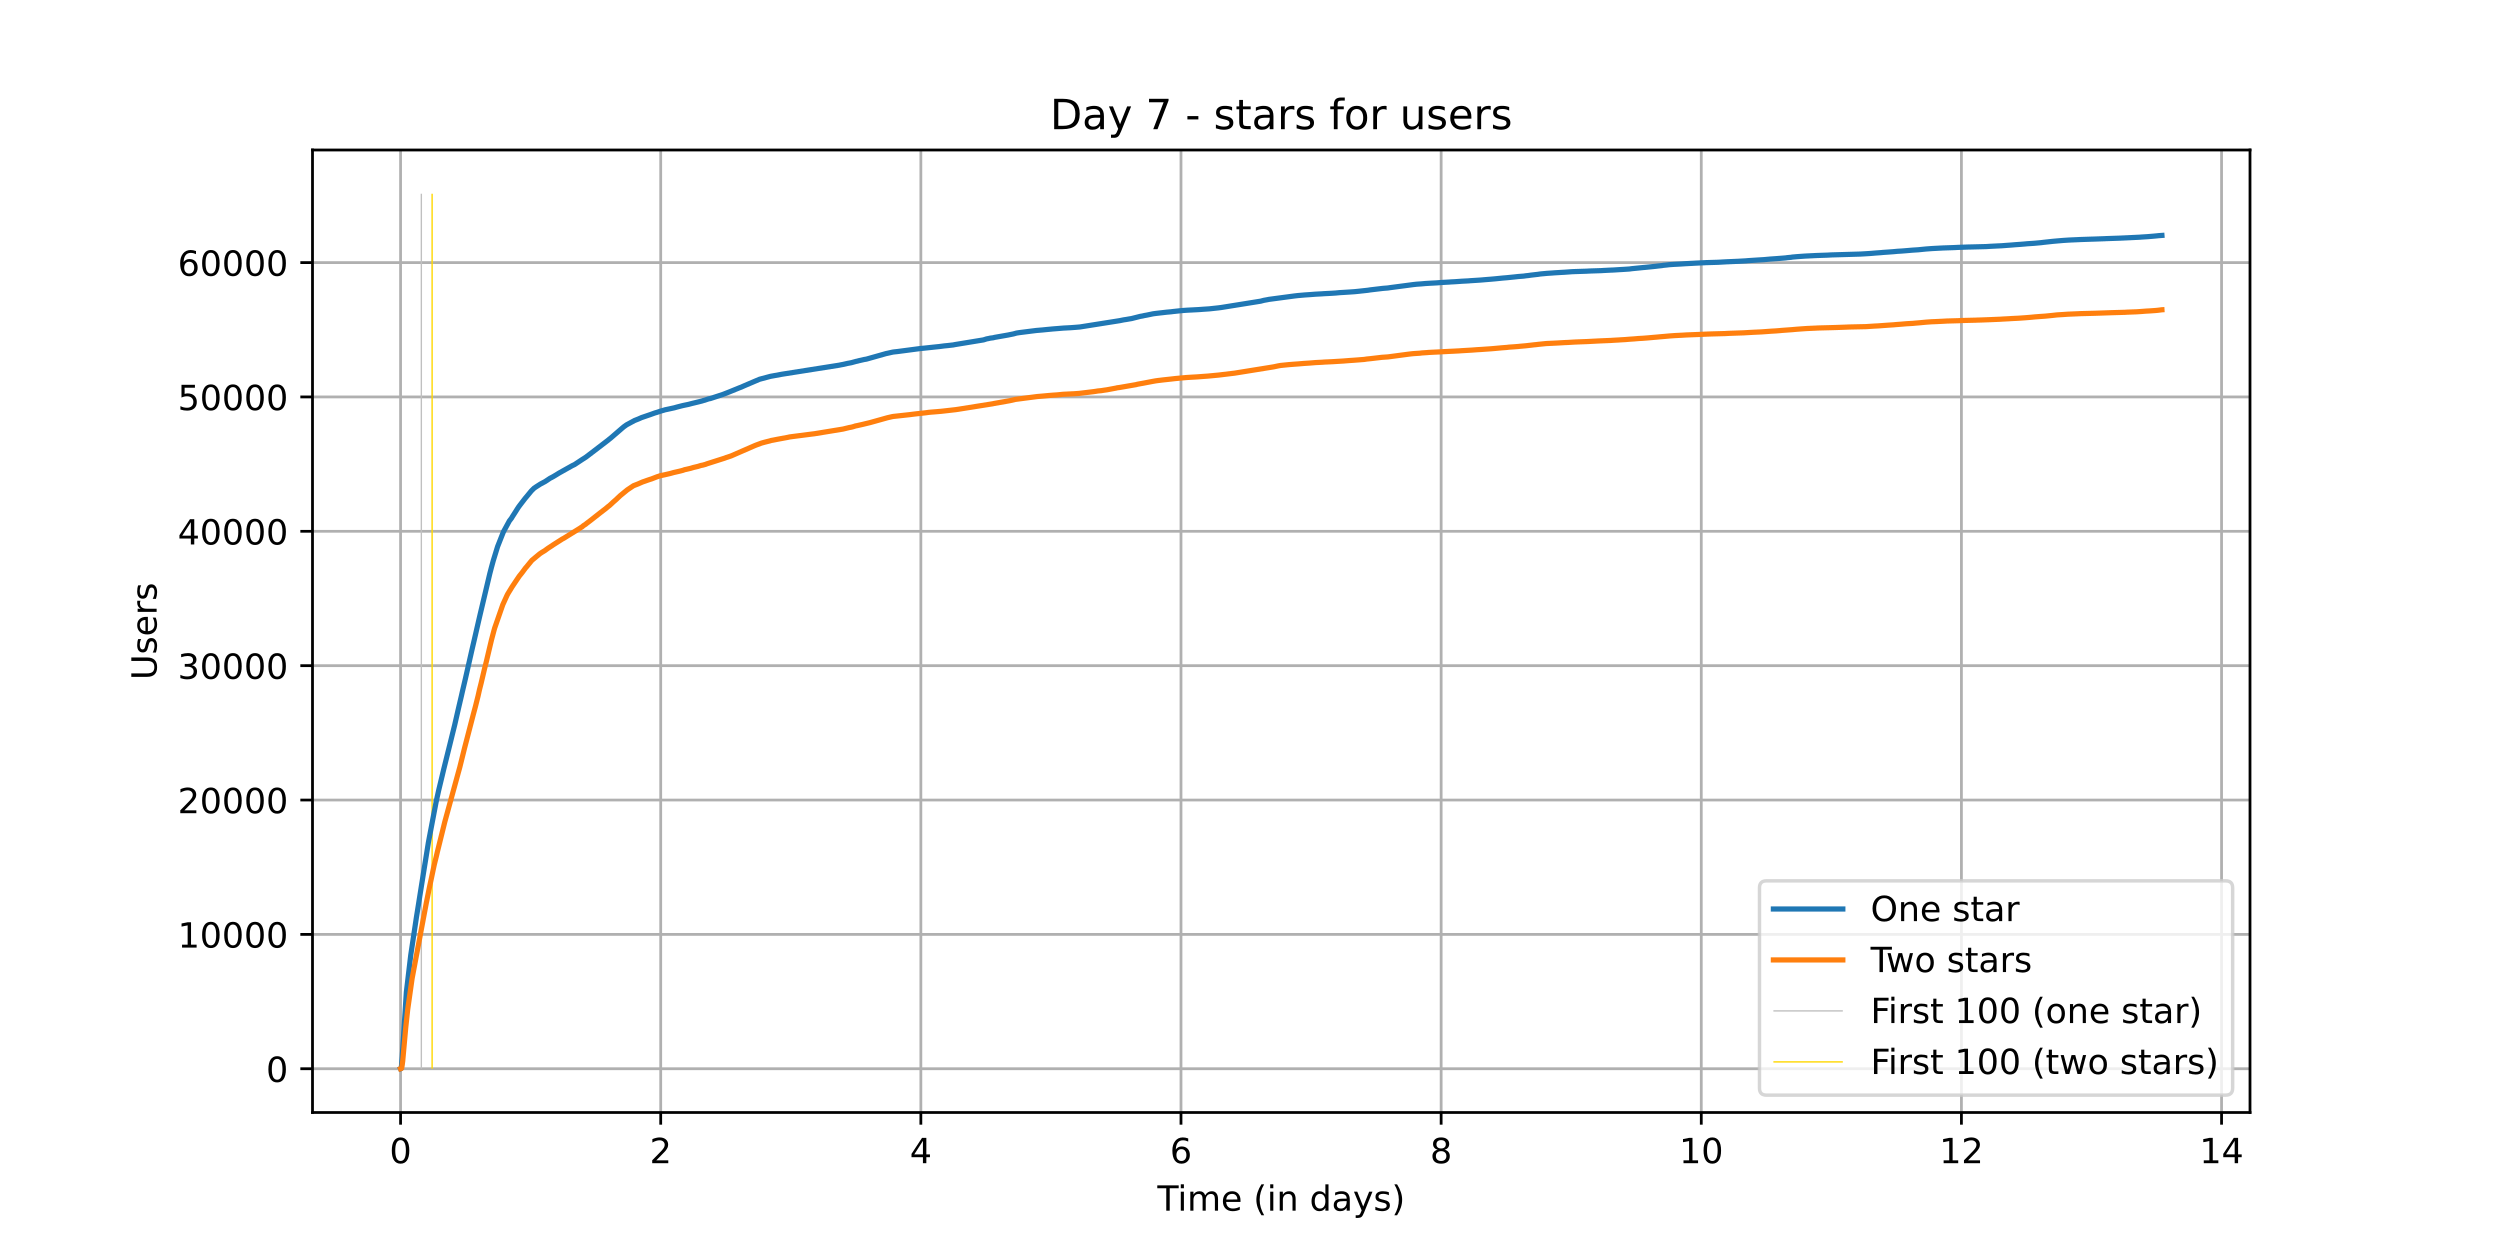 <?xml version="1.0" encoding="utf-8" standalone="no"?>
<!DOCTYPE svg PUBLIC "-//W3C//DTD SVG 1.1//EN"
  "http://www.w3.org/Graphics/SVG/1.1/DTD/svg11.dtd">
<!-- Created with matplotlib (https://matplotlib.org/) -->
<svg height="360pt" version="1.1" viewBox="0 0 720 360" width="720pt" xmlns="http://www.w3.org/2000/svg" xmlns:xlink="http://www.w3.org/1999/xlink">
 <defs>
  <style type="text/css">*{stroke-linecap:butt;stroke-linejoin:round;}</style>
 </defs>
 <g id="figure_1">
  <g id="patch_1">
   <path d="M 0 360 
L 720 360 
L 720 0 
L 0 0 
z
" style="fill:#ffffff;"/>
  </g>
  <g id="axes_1">
   <g id="patch_2">
    <path d="M 90 320.4 
L 648 320.4 
L 648 43.2 
L 90 43.2 
z
" style="fill:#ffffff;"/>
   </g>
   <g id="matplotlib.axis_1">
    <g id="xtick_1">
     <g id="line2d_1">
      <path clip-path="url(#pee685b2c58)" d="M 115.364 320.4 
L 115.364 43.2 
" style="fill:none;stroke:#b0b0b0;stroke-linecap:square;stroke-width:0.8;"/>
     </g>
     <g id="line2d_2">
      <defs>
       <path d="M 0 0 
L 0 3.5 
" id="m050387362d" style="stroke:#000000;stroke-width:0.8;"/>
      </defs>
      <g>
       <use style="stroke:#000000;stroke-width:0.8;" x="115.364" xlink:href="#m050387362d" y="320.4"/>
      </g>
     </g>
     <g id="text_1">
      <!-- 0 -->
      <g transform="translate(112.182 334.998)scale(0.1 -0.1)">
       <defs>
        <path d="M 31.781 66.406 
Q 24.172 66.406 20.328 58.906 
Q 16.5 51.422 16.5 36.375 
Q 16.5 21.391 20.328 13.891 
Q 24.172 6.391 31.781 6.391 
Q 39.453 6.391 43.281 13.891 
Q 47.125 21.391 47.125 36.375 
Q 47.125 51.422 43.281 58.906 
Q 39.453 66.406 31.781 66.406 
z
M 31.781 74.219 
Q 44.047 74.219 50.516 64.516 
Q 56.984 54.828 56.984 36.375 
Q 56.984 17.969 50.516 8.266 
Q 44.047 -1.422 31.781 -1.422 
Q 19.531 -1.422 13.062 8.266 
Q 6.594 17.969 6.594 36.375 
Q 6.594 54.828 13.062 64.516 
Q 19.531 74.219 31.781 74.219 
z
" id="DejaVuSans-48"/>
       </defs>
       <use xlink:href="#DejaVuSans-48"/>
      </g>
     </g>
    </g>
    <g id="xtick_2">
     <g id="line2d_3">
      <path clip-path="url(#pee685b2c58)" d="M 190.284 320.4 
L 190.284 43.2 
" style="fill:none;stroke:#b0b0b0;stroke-linecap:square;stroke-width:0.8;"/>
     </g>
     <g id="line2d_4">
      <g>
       <use style="stroke:#000000;stroke-width:0.8;" x="190.284" xlink:href="#m050387362d" y="320.4"/>
      </g>
     </g>
     <g id="text_2">
      <!-- 2 -->
      <g transform="translate(187.103 334.998)scale(0.1 -0.1)">
       <defs>
        <path d="M 19.188 8.297 
L 53.609 8.297 
L 53.609 0 
L 7.328 0 
L 7.328 8.297 
Q 12.938 14.109 22.625 23.891 
Q 32.328 33.688 34.812 36.531 
Q 39.547 41.844 41.422 45.531 
Q 43.312 49.219 43.312 52.781 
Q 43.312 58.594 39.234 62.25 
Q 35.156 65.922 28.609 65.922 
Q 23.969 65.922 18.812 64.312 
Q 13.672 62.703 7.812 59.422 
L 7.812 69.391 
Q 13.766 71.781 18.938 73 
Q 24.125 74.219 28.422 74.219 
Q 39.75 74.219 46.484 68.547 
Q 53.219 62.891 53.219 53.422 
Q 53.219 48.922 51.531 44.891 
Q 49.859 40.875 45.406 35.406 
Q 44.188 33.984 37.641 27.219 
Q 31.109 20.453 19.188 8.297 
z
" id="DejaVuSans-50"/>
       </defs>
       <use xlink:href="#DejaVuSans-50"/>
      </g>
     </g>
    </g>
    <g id="xtick_3">
     <g id="line2d_5">
      <path clip-path="url(#pee685b2c58)" d="M 265.205 320.4 
L 265.205 43.2 
" style="fill:none;stroke:#b0b0b0;stroke-linecap:square;stroke-width:0.8;"/>
     </g>
     <g id="line2d_6">
      <g>
       <use style="stroke:#000000;stroke-width:0.8;" x="265.205" xlink:href="#m050387362d" y="320.4"/>
      </g>
     </g>
     <g id="text_3">
      <!-- 4 -->
      <g transform="translate(262.024 334.998)scale(0.1 -0.1)">
       <defs>
        <path d="M 37.797 64.312 
L 12.891 25.391 
L 37.797 25.391 
z
M 35.203 72.906 
L 47.609 72.906 
L 47.609 25.391 
L 58.016 25.391 
L 58.016 17.188 
L 47.609 17.188 
L 47.609 0 
L 37.797 0 
L 37.797 17.188 
L 4.891 17.188 
L 4.891 26.703 
z
" id="DejaVuSans-52"/>
       </defs>
       <use xlink:href="#DejaVuSans-52"/>
      </g>
     </g>
    </g>
    <g id="xtick_4">
     <g id="line2d_7">
      <path clip-path="url(#pee685b2c58)" d="M 340.126 320.4 
L 340.126 43.2 
" style="fill:none;stroke:#b0b0b0;stroke-linecap:square;stroke-width:0.8;"/>
     </g>
     <g id="line2d_8">
      <g>
       <use style="stroke:#000000;stroke-width:0.8;" x="340.126" xlink:href="#m050387362d" y="320.4"/>
      </g>
     </g>
     <g id="text_4">
      <!-- 6 -->
      <g transform="translate(336.945 334.998)scale(0.1 -0.1)">
       <defs>
        <path d="M 33.016 40.375 
Q 26.375 40.375 22.484 35.828 
Q 18.609 31.297 18.609 23.391 
Q 18.609 15.531 22.484 10.953 
Q 26.375 6.391 33.016 6.391 
Q 39.656 6.391 43.531 10.953 
Q 47.406 15.531 47.406 23.391 
Q 47.406 31.297 43.531 35.828 
Q 39.656 40.375 33.016 40.375 
z
M 52.594 71.297 
L 52.594 62.312 
Q 48.875 64.062 45.094 64.984 
Q 41.312 65.922 37.594 65.922 
Q 27.828 65.922 22.672 59.328 
Q 17.531 52.734 16.797 39.406 
Q 19.672 43.656 24.016 45.922 
Q 28.375 48.188 33.594 48.188 
Q 44.578 48.188 50.953 41.516 
Q 57.328 34.859 57.328 23.391 
Q 57.328 12.156 50.688 5.359 
Q 44.047 -1.422 33.016 -1.422 
Q 20.359 -1.422 13.672 8.266 
Q 6.984 17.969 6.984 36.375 
Q 6.984 53.656 15.188 63.938 
Q 23.391 74.219 37.203 74.219 
Q 40.922 74.219 44.703 73.484 
Q 48.484 72.75 52.594 71.297 
z
" id="DejaVuSans-54"/>
       </defs>
       <use xlink:href="#DejaVuSans-54"/>
      </g>
     </g>
    </g>
    <g id="xtick_5">
     <g id="line2d_9">
      <path clip-path="url(#pee685b2c58)" d="M 415.047 320.4 
L 415.047 43.2 
" style="fill:none;stroke:#b0b0b0;stroke-linecap:square;stroke-width:0.8;"/>
     </g>
     <g id="line2d_10">
      <g>
       <use style="stroke:#000000;stroke-width:0.8;" x="415.047" xlink:href="#m050387362d" y="320.4"/>
      </g>
     </g>
     <g id="text_5">
      <!-- 8 -->
      <g transform="translate(411.865 334.998)scale(0.1 -0.1)">
       <defs>
        <path d="M 31.781 34.625 
Q 24.75 34.625 20.719 30.859 
Q 16.703 27.094 16.703 20.516 
Q 16.703 13.922 20.719 10.156 
Q 24.75 6.391 31.781 6.391 
Q 38.812 6.391 42.859 10.172 
Q 46.922 13.969 46.922 20.516 
Q 46.922 27.094 42.891 30.859 
Q 38.875 34.625 31.781 34.625 
z
M 21.922 38.812 
Q 15.578 40.375 12.031 44.719 
Q 8.5 49.078 8.5 55.328 
Q 8.5 64.062 14.719 69.141 
Q 20.953 74.219 31.781 74.219 
Q 42.672 74.219 48.875 69.141 
Q 55.078 64.062 55.078 55.328 
Q 55.078 49.078 51.531 44.719 
Q 48 40.375 41.703 38.812 
Q 48.828 37.156 52.797 32.312 
Q 56.781 27.484 56.781 20.516 
Q 56.781 9.906 50.312 4.234 
Q 43.844 -1.422 31.781 -1.422 
Q 19.734 -1.422 13.25 4.234 
Q 6.781 9.906 6.781 20.516 
Q 6.781 27.484 10.781 32.312 
Q 14.797 37.156 21.922 38.812 
z
M 18.312 54.391 
Q 18.312 48.734 21.844 45.562 
Q 25.391 42.391 31.781 42.391 
Q 38.141 42.391 41.719 45.562 
Q 45.312 48.734 45.312 54.391 
Q 45.312 60.062 41.719 63.234 
Q 38.141 66.406 31.781 66.406 
Q 25.391 66.406 21.844 63.234 
Q 18.312 60.062 18.312 54.391 
z
" id="DejaVuSans-56"/>
       </defs>
       <use xlink:href="#DejaVuSans-56"/>
      </g>
     </g>
    </g>
    <g id="xtick_6">
     <g id="line2d_11">
      <path clip-path="url(#pee685b2c58)" d="M 489.967 320.4 
L 489.967 43.2 
" style="fill:none;stroke:#b0b0b0;stroke-linecap:square;stroke-width:0.8;"/>
     </g>
     <g id="line2d_12">
      <g>
       <use style="stroke:#000000;stroke-width:0.8;" x="489.967" xlink:href="#m050387362d" y="320.4"/>
      </g>
     </g>
     <g id="text_6">
      <!-- 10 -->
      <g transform="translate(483.605 334.998)scale(0.1 -0.1)">
       <defs>
        <path d="M 12.406 8.297 
L 28.516 8.297 
L 28.516 63.922 
L 10.984 60.406 
L 10.984 69.391 
L 28.422 72.906 
L 38.281 72.906 
L 38.281 8.297 
L 54.391 8.297 
L 54.391 0 
L 12.406 0 
z
" id="DejaVuSans-49"/>
       </defs>
       <use xlink:href="#DejaVuSans-49"/>
       <use x="63.623" xlink:href="#DejaVuSans-48"/>
      </g>
     </g>
    </g>
    <g id="xtick_7">
     <g id="line2d_13">
      <path clip-path="url(#pee685b2c58)" d="M 564.888 320.4 
L 564.888 43.2 
" style="fill:none;stroke:#b0b0b0;stroke-linecap:square;stroke-width:0.8;"/>
     </g>
     <g id="line2d_14">
      <g>
       <use style="stroke:#000000;stroke-width:0.8;" x="564.888" xlink:href="#m050387362d" y="320.4"/>
      </g>
     </g>
     <g id="text_7">
      <!-- 12 -->
      <g transform="translate(558.526 334.998)scale(0.1 -0.1)">
       <use xlink:href="#DejaVuSans-49"/>
       <use x="63.623" xlink:href="#DejaVuSans-50"/>
      </g>
     </g>
    </g>
    <g id="xtick_8">
     <g id="line2d_15">
      <path clip-path="url(#pee685b2c58)" d="M 639.809 320.4 
L 639.809 43.2 
" style="fill:none;stroke:#b0b0b0;stroke-linecap:square;stroke-width:0.8;"/>
     </g>
     <g id="line2d_16">
      <g>
       <use style="stroke:#000000;stroke-width:0.8;" x="639.809" xlink:href="#m050387362d" y="320.4"/>
      </g>
     </g>
     <g id="text_8">
      <!-- 14 -->
      <g transform="translate(633.446 334.998)scale(0.1 -0.1)">
       <use xlink:href="#DejaVuSans-49"/>
       <use x="63.623" xlink:href="#DejaVuSans-52"/>
      </g>
     </g>
    </g>
    <g id="text_9">
     <!-- Time (in days) -->
     <g transform="translate(333.327 348.677)scale(0.1 -0.1)">
      <defs>
       <path d="M -0.297 72.906 
L 61.375 72.906 
L 61.375 64.594 
L 35.5 64.594 
L 35.5 0 
L 25.594 0 
L 25.594 64.594 
L -0.297 64.594 
z
" id="DejaVuSans-84"/>
       <path d="M 9.422 54.688 
L 18.406 54.688 
L 18.406 0 
L 9.422 0 
z
M 9.422 75.984 
L 18.406 75.984 
L 18.406 64.594 
L 9.422 64.594 
z
" id="DejaVuSans-105"/>
       <path d="M 52 44.188 
Q 55.375 50.25 60.062 53.125 
Q 64.75 56 71.094 56 
Q 79.641 56 84.281 50.016 
Q 88.922 44.047 88.922 33.016 
L 88.922 0 
L 79.891 0 
L 79.891 32.719 
Q 79.891 40.578 77.094 44.375 
Q 74.312 48.188 68.609 48.188 
Q 61.625 48.188 57.562 43.547 
Q 53.516 38.922 53.516 30.906 
L 53.516 0 
L 44.484 0 
L 44.484 32.719 
Q 44.484 40.625 41.703 44.406 
Q 38.922 48.188 33.109 48.188 
Q 26.219 48.188 22.156 43.531 
Q 18.109 38.875 18.109 30.906 
L 18.109 0 
L 9.078 0 
L 9.078 54.688 
L 18.109 54.688 
L 18.109 46.188 
Q 21.188 51.219 25.484 53.609 
Q 29.781 56 35.688 56 
Q 41.656 56 45.828 52.969 
Q 50 49.953 52 44.188 
z
" id="DejaVuSans-109"/>
       <path d="M 56.203 29.594 
L 56.203 25.203 
L 14.891 25.203 
Q 15.484 15.922 20.484 11.062 
Q 25.484 6.203 34.422 6.203 
Q 39.594 6.203 44.453 7.469 
Q 49.312 8.734 54.109 11.281 
L 54.109 2.781 
Q 49.266 0.734 44.188 -0.344 
Q 39.109 -1.422 33.891 -1.422 
Q 20.797 -1.422 13.156 6.188 
Q 5.516 13.812 5.516 26.812 
Q 5.516 40.234 12.766 48.109 
Q 20.016 56 32.328 56 
Q 43.359 56 49.781 48.891 
Q 56.203 41.797 56.203 29.594 
z
M 47.219 32.234 
Q 47.125 39.594 43.094 43.984 
Q 39.062 48.391 32.422 48.391 
Q 24.906 48.391 20.391 44.141 
Q 15.875 39.891 15.188 32.172 
z
" id="DejaVuSans-101"/>
       <path id="DejaVuSans-32"/>
       <path d="M 31 75.875 
Q 24.469 64.656 21.281 53.656 
Q 18.109 42.672 18.109 31.391 
Q 18.109 20.125 21.312 9.062 
Q 24.516 -2 31 -13.188 
L 23.188 -13.188 
Q 15.875 -1.703 12.234 9.375 
Q 8.594 20.453 8.594 31.391 
Q 8.594 42.281 12.203 53.312 
Q 15.828 64.359 23.188 75.875 
z
" id="DejaVuSans-40"/>
       <path d="M 54.891 33.016 
L 54.891 0 
L 45.906 0 
L 45.906 32.719 
Q 45.906 40.484 42.875 44.328 
Q 39.844 48.188 33.797 48.188 
Q 26.516 48.188 22.312 43.547 
Q 18.109 38.922 18.109 30.906 
L 18.109 0 
L 9.078 0 
L 9.078 54.688 
L 18.109 54.688 
L 18.109 46.188 
Q 21.344 51.125 25.703 53.562 
Q 30.078 56 35.797 56 
Q 45.219 56 50.047 50.172 
Q 54.891 44.344 54.891 33.016 
z
" id="DejaVuSans-110"/>
       <path d="M 45.406 46.391 
L 45.406 75.984 
L 54.391 75.984 
L 54.391 0 
L 45.406 0 
L 45.406 8.203 
Q 42.578 3.328 38.25 0.953 
Q 33.938 -1.422 27.875 -1.422 
Q 17.969 -1.422 11.734 6.484 
Q 5.516 14.406 5.516 27.297 
Q 5.516 40.188 11.734 48.094 
Q 17.969 56 27.875 56 
Q 33.938 56 38.25 53.625 
Q 42.578 51.266 45.406 46.391 
z
M 14.797 27.297 
Q 14.797 17.391 18.875 11.75 
Q 22.953 6.109 30.078 6.109 
Q 37.203 6.109 41.297 11.75 
Q 45.406 17.391 45.406 27.297 
Q 45.406 37.203 41.297 42.844 
Q 37.203 48.484 30.078 48.484 
Q 22.953 48.484 18.875 42.844 
Q 14.797 37.203 14.797 27.297 
z
" id="DejaVuSans-100"/>
       <path d="M 34.281 27.484 
Q 23.391 27.484 19.188 25 
Q 14.984 22.516 14.984 16.5 
Q 14.984 11.719 18.141 8.906 
Q 21.297 6.109 26.703 6.109 
Q 34.188 6.109 38.703 11.406 
Q 43.219 16.703 43.219 25.484 
L 43.219 27.484 
z
M 52.203 31.203 
L 52.203 0 
L 43.219 0 
L 43.219 8.297 
Q 40.141 3.328 35.547 0.953 
Q 30.953 -1.422 24.312 -1.422 
Q 15.922 -1.422 10.953 3.297 
Q 6 8.016 6 15.922 
Q 6 25.141 12.172 29.828 
Q 18.359 34.516 30.609 34.516 
L 43.219 34.516 
L 43.219 35.406 
Q 43.219 41.609 39.141 45 
Q 35.062 48.391 27.688 48.391 
Q 23 48.391 18.547 47.266 
Q 14.109 46.141 10.016 43.891 
L 10.016 52.203 
Q 14.938 54.109 19.578 55.047 
Q 24.219 56 28.609 56 
Q 40.484 56 46.344 49.844 
Q 52.203 43.703 52.203 31.203 
z
" id="DejaVuSans-97"/>
       <path d="M 32.172 -5.078 
Q 28.375 -14.844 24.75 -17.812 
Q 21.141 -20.797 15.094 -20.797 
L 7.906 -20.797 
L 7.906 -13.281 
L 13.188 -13.281 
Q 16.891 -13.281 18.938 -11.516 
Q 21 -9.766 23.484 -3.219 
L 25.094 0.875 
L 2.984 54.688 
L 12.5 54.688 
L 29.594 11.922 
L 46.688 54.688 
L 56.203 54.688 
z
" id="DejaVuSans-121"/>
       <path d="M 44.281 53.078 
L 44.281 44.578 
Q 40.484 46.531 36.375 47.5 
Q 32.281 48.484 27.875 48.484 
Q 21.188 48.484 17.844 46.438 
Q 14.5 44.391 14.5 40.281 
Q 14.5 37.156 16.891 35.375 
Q 19.281 33.594 26.516 31.984 
L 29.594 31.297 
Q 39.156 29.25 43.188 25.516 
Q 47.219 21.781 47.219 15.094 
Q 47.219 7.469 41.188 3.016 
Q 35.156 -1.422 24.609 -1.422 
Q 20.219 -1.422 15.453 -0.562 
Q 10.688 0.297 5.422 2 
L 5.422 11.281 
Q 10.406 8.688 15.234 7.391 
Q 20.062 6.109 24.812 6.109 
Q 31.156 6.109 34.562 8.281 
Q 37.984 10.453 37.984 14.406 
Q 37.984 18.062 35.516 20.016 
Q 33.062 21.969 24.703 23.781 
L 21.578 24.516 
Q 13.234 26.266 9.516 29.906 
Q 5.812 33.547 5.812 39.891 
Q 5.812 47.609 11.281 51.797 
Q 16.75 56 26.812 56 
Q 31.781 56 36.172 55.266 
Q 40.578 54.547 44.281 53.078 
z
" id="DejaVuSans-115"/>
       <path d="M 8.016 75.875 
L 15.828 75.875 
Q 23.141 64.359 26.781 53.312 
Q 30.422 42.281 30.422 31.391 
Q 30.422 20.453 26.781 9.375 
Q 23.141 -1.703 15.828 -13.188 
L 8.016 -13.188 
Q 14.5 -2 17.703 9.062 
Q 20.906 20.125 20.906 31.391 
Q 20.906 42.672 17.703 53.656 
Q 14.5 64.656 8.016 75.875 
z
" id="DejaVuSans-41"/>
      </defs>
      <use xlink:href="#DejaVuSans-84"/>
      <use x="57.959" xlink:href="#DejaVuSans-105"/>
      <use x="85.742" xlink:href="#DejaVuSans-109"/>
      <use x="183.154" xlink:href="#DejaVuSans-101"/>
      <use x="244.678" xlink:href="#DejaVuSans-32"/>
      <use x="276.465" xlink:href="#DejaVuSans-40"/>
      <use x="315.479" xlink:href="#DejaVuSans-105"/>
      <use x="343.262" xlink:href="#DejaVuSans-110"/>
      <use x="406.641" xlink:href="#DejaVuSans-32"/>
      <use x="438.428" xlink:href="#DejaVuSans-100"/>
      <use x="501.904" xlink:href="#DejaVuSans-97"/>
      <use x="563.184" xlink:href="#DejaVuSans-121"/>
      <use x="622.363" xlink:href="#DejaVuSans-115"/>
      <use x="674.463" xlink:href="#DejaVuSans-41"/>
     </g>
    </g>
   </g>
   <g id="matplotlib.axis_2">
    <g id="ytick_1">
     <g id="line2d_17">
      <path clip-path="url(#pee685b2c58)" d="M 90 307.8 
L 648 307.8 
" style="fill:none;stroke:#b0b0b0;stroke-linecap:square;stroke-width:0.8;"/>
     </g>
     <g id="line2d_18">
      <defs>
       <path d="M 0 0 
L -3.5 0 
" id="me2ea5f8479" style="stroke:#000000;stroke-width:0.8;"/>
      </defs>
      <g>
       <use style="stroke:#000000;stroke-width:0.8;" x="90" xlink:href="#me2ea5f8479" y="307.8"/>
      </g>
     </g>
     <g id="text_10">
      <!-- 0 -->
      <g transform="translate(76.638 311.599)scale(0.1 -0.1)">
       <use xlink:href="#DejaVuSans-48"/>
      </g>
     </g>
    </g>
    <g id="ytick_2">
     <g id="line2d_19">
      <path clip-path="url(#pee685b2c58)" d="M 90 269.104 
L 648 269.104 
" style="fill:none;stroke:#b0b0b0;stroke-linecap:square;stroke-width:0.8;"/>
     </g>
     <g id="line2d_20">
      <g>
       <use style="stroke:#000000;stroke-width:0.8;" x="90" xlink:href="#me2ea5f8479" y="269.104"/>
      </g>
     </g>
     <g id="text_11">
      <!-- 10000 -->
      <g transform="translate(51.188 272.903)scale(0.1 -0.1)">
       <use xlink:href="#DejaVuSans-49"/>
       <use x="63.623" xlink:href="#DejaVuSans-48"/>
       <use x="127.246" xlink:href="#DejaVuSans-48"/>
       <use x="190.869" xlink:href="#DejaVuSans-48"/>
       <use x="254.492" xlink:href="#DejaVuSans-48"/>
      </g>
     </g>
    </g>
    <g id="ytick_3">
     <g id="line2d_21">
      <path clip-path="url(#pee685b2c58)" d="M 90 230.408 
L 648 230.408 
" style="fill:none;stroke:#b0b0b0;stroke-linecap:square;stroke-width:0.8;"/>
     </g>
     <g id="line2d_22">
      <g>
       <use style="stroke:#000000;stroke-width:0.8;" x="90" xlink:href="#me2ea5f8479" y="230.408"/>
      </g>
     </g>
     <g id="text_12">
      <!-- 20000 -->
      <g transform="translate(51.188 234.207)scale(0.1 -0.1)">
       <use xlink:href="#DejaVuSans-50"/>
       <use x="63.623" xlink:href="#DejaVuSans-48"/>
       <use x="127.246" xlink:href="#DejaVuSans-48"/>
       <use x="190.869" xlink:href="#DejaVuSans-48"/>
       <use x="254.492" xlink:href="#DejaVuSans-48"/>
      </g>
     </g>
    </g>
    <g id="ytick_4">
     <g id="line2d_23">
      <path clip-path="url(#pee685b2c58)" d="M 90 191.712 
L 648 191.712 
" style="fill:none;stroke:#b0b0b0;stroke-linecap:square;stroke-width:0.8;"/>
     </g>
     <g id="line2d_24">
      <g>
       <use style="stroke:#000000;stroke-width:0.8;" x="90" xlink:href="#me2ea5f8479" y="191.712"/>
      </g>
     </g>
     <g id="text_13">
      <!-- 30000 -->
      <g transform="translate(51.188 195.511)scale(0.1 -0.1)">
       <defs>
        <path d="M 40.578 39.312 
Q 47.656 37.797 51.625 33 
Q 55.609 28.219 55.609 21.188 
Q 55.609 10.406 48.188 4.484 
Q 40.766 -1.422 27.094 -1.422 
Q 22.516 -1.422 17.656 -0.516 
Q 12.797 0.391 7.625 2.203 
L 7.625 11.719 
Q 11.719 9.328 16.594 8.109 
Q 21.484 6.891 26.812 6.891 
Q 36.078 6.891 40.938 10.547 
Q 45.797 14.203 45.797 21.188 
Q 45.797 27.641 41.281 31.266 
Q 36.766 34.906 28.719 34.906 
L 20.219 34.906 
L 20.219 43.016 
L 29.109 43.016 
Q 36.375 43.016 40.234 45.922 
Q 44.094 48.828 44.094 54.297 
Q 44.094 59.906 40.109 62.906 
Q 36.141 65.922 28.719 65.922 
Q 24.656 65.922 20.016 65.031 
Q 15.375 64.156 9.812 62.312 
L 9.812 71.094 
Q 15.438 72.656 20.344 73.438 
Q 25.25 74.219 29.594 74.219 
Q 40.828 74.219 47.359 69.109 
Q 53.906 64.016 53.906 55.328 
Q 53.906 49.266 50.438 45.094 
Q 46.969 40.922 40.578 39.312 
z
" id="DejaVuSans-51"/>
       </defs>
       <use xlink:href="#DejaVuSans-51"/>
       <use x="63.623" xlink:href="#DejaVuSans-48"/>
       <use x="127.246" xlink:href="#DejaVuSans-48"/>
       <use x="190.869" xlink:href="#DejaVuSans-48"/>
       <use x="254.492" xlink:href="#DejaVuSans-48"/>
      </g>
     </g>
    </g>
    <g id="ytick_5">
     <g id="line2d_25">
      <path clip-path="url(#pee685b2c58)" d="M 90 153.016 
L 648 153.016 
" style="fill:none;stroke:#b0b0b0;stroke-linecap:square;stroke-width:0.8;"/>
     </g>
     <g id="line2d_26">
      <g>
       <use style="stroke:#000000;stroke-width:0.8;" x="90" xlink:href="#me2ea5f8479" y="153.016"/>
      </g>
     </g>
     <g id="text_14">
      <!-- 40000 -->
      <g transform="translate(51.188 156.815)scale(0.1 -0.1)">
       <use xlink:href="#DejaVuSans-52"/>
       <use x="63.623" xlink:href="#DejaVuSans-48"/>
       <use x="127.246" xlink:href="#DejaVuSans-48"/>
       <use x="190.869" xlink:href="#DejaVuSans-48"/>
       <use x="254.492" xlink:href="#DejaVuSans-48"/>
      </g>
     </g>
    </g>
    <g id="ytick_6">
     <g id="line2d_27">
      <path clip-path="url(#pee685b2c58)" d="M 90 114.32 
L 648 114.32 
" style="fill:none;stroke:#b0b0b0;stroke-linecap:square;stroke-width:0.8;"/>
     </g>
     <g id="line2d_28">
      <g>
       <use style="stroke:#000000;stroke-width:0.8;" x="90" xlink:href="#me2ea5f8479" y="114.32"/>
      </g>
     </g>
     <g id="text_15">
      <!-- 50000 -->
      <g transform="translate(51.188 118.119)scale(0.1 -0.1)">
       <defs>
        <path d="M 10.797 72.906 
L 49.516 72.906 
L 49.516 64.594 
L 19.828 64.594 
L 19.828 46.734 
Q 21.969 47.469 24.109 47.828 
Q 26.266 48.188 28.422 48.188 
Q 40.625 48.188 47.75 41.5 
Q 54.891 34.812 54.891 23.391 
Q 54.891 11.625 47.562 5.094 
Q 40.234 -1.422 26.906 -1.422 
Q 22.312 -1.422 17.547 -0.641 
Q 12.797 0.141 7.719 1.703 
L 7.719 11.625 
Q 12.109 9.234 16.797 8.062 
Q 21.484 6.891 26.703 6.891 
Q 35.156 6.891 40.078 11.328 
Q 45.016 15.766 45.016 23.391 
Q 45.016 31 40.078 35.438 
Q 35.156 39.891 26.703 39.891 
Q 22.75 39.891 18.812 39.016 
Q 14.891 38.141 10.797 36.281 
z
" id="DejaVuSans-53"/>
       </defs>
       <use xlink:href="#DejaVuSans-53"/>
       <use x="63.623" xlink:href="#DejaVuSans-48"/>
       <use x="127.246" xlink:href="#DejaVuSans-48"/>
       <use x="190.869" xlink:href="#DejaVuSans-48"/>
       <use x="254.492" xlink:href="#DejaVuSans-48"/>
      </g>
     </g>
    </g>
    <g id="ytick_7">
     <g id="line2d_29">
      <path clip-path="url(#pee685b2c58)" d="M 90 75.624 
L 648 75.624 
" style="fill:none;stroke:#b0b0b0;stroke-linecap:square;stroke-width:0.8;"/>
     </g>
     <g id="line2d_30">
      <g>
       <use style="stroke:#000000;stroke-width:0.8;" x="90" xlink:href="#me2ea5f8479" y="75.624"/>
      </g>
     </g>
     <g id="text_16">
      <!-- 60000 -->
      <g transform="translate(51.188 79.424)scale(0.1 -0.1)">
       <use xlink:href="#DejaVuSans-54"/>
       <use x="63.623" xlink:href="#DejaVuSans-48"/>
       <use x="127.246" xlink:href="#DejaVuSans-48"/>
       <use x="190.869" xlink:href="#DejaVuSans-48"/>
       <use x="254.492" xlink:href="#DejaVuSans-48"/>
      </g>
     </g>
    </g>
    <g id="text_17">
     <!-- Users -->
     <g transform="translate(45.108 195.801)rotate(-90)scale(0.1 -0.1)">
      <defs>
       <path d="M 8.688 72.906 
L 18.609 72.906 
L 18.609 28.609 
Q 18.609 16.891 22.844 11.734 
Q 27.094 6.594 36.625 6.594 
Q 46.094 6.594 50.344 11.734 
Q 54.594 16.891 54.594 28.609 
L 54.594 72.906 
L 64.5 72.906 
L 64.5 27.391 
Q 64.5 13.141 57.438 5.859 
Q 50.391 -1.422 36.625 -1.422 
Q 22.797 -1.422 15.734 5.859 
Q 8.688 13.141 8.688 27.391 
z
" id="DejaVuSans-85"/>
       <path d="M 41.109 46.297 
Q 39.594 47.172 37.812 47.578 
Q 36.031 48 33.891 48 
Q 26.266 48 22.188 43.047 
Q 18.109 38.094 18.109 28.812 
L 18.109 0 
L 9.078 0 
L 9.078 54.688 
L 18.109 54.688 
L 18.109 46.188 
Q 20.953 51.172 25.484 53.578 
Q 30.031 56 36.531 56 
Q 37.453 56 38.578 55.875 
Q 39.703 55.766 41.062 55.516 
z
" id="DejaVuSans-114"/>
      </defs>
      <use xlink:href="#DejaVuSans-85"/>
      <use x="73.193" xlink:href="#DejaVuSans-115"/>
      <use x="125.293" xlink:href="#DejaVuSans-101"/>
      <use x="186.816" xlink:href="#DejaVuSans-114"/>
      <use x="227.93" xlink:href="#DejaVuSans-115"/>
     </g>
    </g>
   </g>
   <g id="LineCollection_1">
    <path clip-path="url(#pee685b2c58)" d="M 121.347 307.8 
L 121.347 55.8 
" style="fill:none;stroke:#c0c0c0;stroke-width:0.4;"/>
   </g>
   <g id="LineCollection_2">
    <path clip-path="url(#pee685b2c58)" d="M 124.448 307.8 
L 124.448 55.8 
" style="fill:none;stroke:#ffd700;stroke-width:0.4;"/>
   </g>
   <g id="line2d_31">
    <path clip-path="url(#pee685b2c58)" d="M 115.364 307.8 
L 115.51 307.738 
L 115.587 307.436 
L 115.845 304.302 
L 117.031 285.732 
L 118.294 275.09 
L 119.944 264.081 
L 120.202 262.499 
L 121.877 251.962 
L 123.373 242.663 
L 123.836 240.218 
L 125.615 230.892 
L 126.337 227.614 
L 127.291 223.644 
L 127.806 221.485 
L 129.509 214.628 
L 130.257 211.586 
L 130.953 208.773 
L 132.088 203.809 
L 132.862 200.512 
L 133.145 199.266 
L 134.022 195.52 
L 135.904 187.22 
L 136.651 184.016 
L 138.199 177.286 
L 141.062 165.213 
L 141.526 163.425 
L 142.042 161.537 
L 143.305 157.424 
L 144.982 153.175 
L 146.709 150.01 
L 147.302 149.247 
L 147.586 148.764 
L 147.921 148.249 
L 148.566 147.239 
L 148.953 146.616 
L 149.391 145.954 
L 149.855 145.335 
L 151.247 143.524 
L 151.556 143.164 
L 153.026 141.38 
L 153.309 141.098 
L 153.825 140.591 
L 154.263 140.293 
L 155.63 139.415 
L 156.997 138.687 
L 158.421 137.739 
L 158.912 137.491 
L 159.326 137.263 
L 159.713 137.035 
L 160.668 136.454 
L 161.028 136.23 
L 164.794 134.117 
L 165.464 133.8 
L 167.707 132.314 
L 168.197 132.008 
L 168.79 131.621 
L 175.134 126.769 
L 175.47 126.486 
L 175.831 126.208 
L 179.08 123.402 
L 179.595 122.965 
L 180.446 122.354 
L 182.742 121.111 
L 183.928 120.639 
L 184.753 120.272 
L 187.307 119.397 
L 188.57 118.941 
L 189.292 118.728 
L 190.375 118.356 
L 190.761 118.256 
L 191.174 118.14 
L 191.483 118.035 
L 192.746 117.768 
L 194.242 117.439 
L 194.938 117.238 
L 195.995 116.967 
L 196.562 116.824 
L 197.052 116.716 
L 198.289 116.46 
L 199.217 116.212 
L 201.073 115.764 
L 202.13 115.497 
L 202.569 115.357 
L 202.955 115.257 
L 204.038 114.885 
L 204.581 114.781 
L 208.192 113.597 
L 208.811 113.357 
L 210.023 112.881 
L 212.988 111.673 
L 213.479 111.492 
L 214.304 111.12 
L 218.739 109.228 
L 221.886 108.388 
L 224.954 107.823 
L 225.238 107.773 
L 241.654 105.18 
L 242.147 105.076 
L 242.741 104.967 
L 244.133 104.65 
L 244.546 104.577 
L 245.061 104.48 
L 245.396 104.399 
L 245.783 104.29 
L 246.609 104.066 
L 246.918 104.008 
L 247.28 103.903 
L 248.853 103.54 
L 249.523 103.431 
L 255.175 101.833 
L 255.69 101.725 
L 257.109 101.404 
L 257.47 101.353 
L 258.477 101.245 
L 265.131 100.367 
L 266.265 100.258 
L 268.895 99.976 
L 269.901 99.871 
L 270.442 99.817 
L 271.241 99.713 
L 271.938 99.62 
L 273.021 99.515 
L 273.613 99.446 
L 274.516 99.345 
L 275.005 99.244 
L 283.262 97.886 
L 284.138 97.604 
L 284.679 97.503 
L 285.221 97.379 
L 286.045 97.275 
L 286.432 97.17 
L 290.403 96.47 
L 290.739 96.396 
L 291.873 96.168 
L 292.751 95.924 
L 293.55 95.797 
L 298.424 95.181 
L 299.688 95.073 
L 300.204 95.03 
L 301.261 94.922 
L 303.246 94.732 
L 304.612 94.624 
L 306.236 94.489 
L 308.298 94.38 
L 309.768 94.272 
L 311.033 94.164 
L 322.454 92.353 
L 323.615 92.117 
L 324.336 92.012 
L 325.238 91.853 
L 325.883 91.749 
L 328.409 91.11 
L 329.028 91.006 
L 329.595 90.874 
L 330.214 90.766 
L 331.993 90.395 
L 332.225 90.356 
L 332.921 90.263 
L 336.014 89.907 
L 337.226 89.799 
L 337.87 89.717 
L 340.451 89.439 
L 342.024 89.33 
L 343.158 89.272 
L 345.22 89.164 
L 346.638 89.06 
L 348.262 88.951 
L 350.867 88.669 
L 351.717 88.56 
L 363.087 86.734 
L 363.371 86.657 
L 363.757 86.556 
L 364.015 86.49 
L 364.918 86.328 
L 365.459 86.219 
L 372.807 85.236 
L 373.735 85.128 
L 374.07 85.097 
L 375.771 84.95 
L 377.344 84.842 
L 378.839 84.726 
L 380.773 84.621 
L 381.263 84.582 
L 383.376 84.474 
L 384.692 84.389 
L 385.8 84.281 
L 387.038 84.207 
L 388.74 84.099 
L 390.08 84.006 
L 391.192 83.898 
L 393.924 83.596 
L 394.621 83.487 
L 398.308 83.05 
L 399.674 82.942 
L 400.448 82.826 
L 407.05 81.955 
L 408.03 81.847 
L 409.345 81.758 
L 410.531 81.649 
L 411.743 81.576 
L 413.78 81.467 
L 415.328 81.344 
L 417.338 81.235 
L 417.854 81.193 
L 418.939 81.138 
L 420.463 81.034 
L 420.979 80.995 
L 422.965 80.891 
L 423.506 80.841 
L 425.234 80.732 
L 426.523 80.647 
L 427.76 80.539 
L 429.359 80.411 
L 430.57 80.303 
L 432.762 80.082 
L 434.051 79.974 
L 436.268 79.749 
L 437.248 79.641 
L 438.821 79.517 
L 439.543 79.413 
L 440.085 79.362 
L 440.781 79.258 
L 441.401 79.184 
L 442.329 79.076 
L 442.896 79.014 
L 443.592 78.906 
L 445.552 78.724 
L 447.125 78.619 
L 447.641 78.577 
L 449.421 78.468 
L 450.581 78.403 
L 452.05 78.298 
L 452.566 78.256 
L 453.571 78.213 
L 456.845 78.105 
L 457.954 78.047 
L 461.279 77.938 
L 461.589 77.911 
L 463.703 77.803 
L 464.734 77.76 
L 466.411 77.652 
L 467.623 77.582 
L 469.273 77.474 
L 469.969 77.377 
L 472.109 77.164 
L 473.166 77.056 
L 473.708 77.01 
L 475.927 76.789 
L 476.907 76.685 
L 477.552 76.603 
L 478.583 76.495 
L 479.022 76.418 
L 480.053 76.313 
L 480.724 76.228 
L 482.039 76.139 
L 484.128 76.031 
L 485.495 75.938 
L 487.558 75.829 
L 488.692 75.767 
L 490.96 75.659 
L 491.27 75.64 
L 494.829 75.535 
L 495.294 75.508 
L 497.177 75.4 
L 498.182 75.357 
L 500.554 75.253 
L 500.993 75.23 
L 502.823 75.125 
L 503.39 75.071 
L 505.04 74.963 
L 506.303 74.881 
L 508.057 74.773 
L 509.887 74.607 
L 511.459 74.498 
L 512.982 74.382 
L 514.297 74.274 
L 514.71 74.208 
L 515.844 74.104 
L 516.154 74.042 
L 517.341 73.937 
L 517.831 73.898 
L 519.327 73.79 
L 519.817 73.755 
L 521.982 73.647 
L 523.117 73.589 
L 526.288 73.481 
L 527.448 73.415 
L 531.185 73.306 
L 532.114 73.279 
L 535.774 73.171 
L 536.934 73.105 
L 538.662 72.997 
L 540.286 72.861 
L 541.73 72.757 
L 542.297 72.699 
L 543.869 72.591 
L 545.339 72.482 
L 546.473 72.374 
L 547.711 72.3 
L 549 72.196 
L 550.755 72.045 
L 552.431 71.937 
L 554.675 71.712 
L 556.069 71.608 
L 556.533 71.577 
L 558.57 71.468 
L 559.653 71.414 
L 562.747 71.306 
L 563.881 71.248 
L 566.924 71.139 
L 567.775 71.124 
L 572.003 71.016 
L 573.24 70.938 
L 575.38 70.83 
L 576.437 70.78 
L 577.881 70.671 
L 579.247 70.574 
L 580.536 70.466 
L 581.954 70.366 
L 583.218 70.261 
L 583.785 70.203 
L 585.435 70.095 
L 585.925 70.06 
L 587.755 69.893 
L 588.632 69.785 
L 591.236 69.503 
L 592.447 69.394 
L 594.175 69.247 
L 595.773 69.143 
L 596.211 69.12 
L 598.583 69.015 
L 599.047 68.988 
L 602.244 68.88 
L 603.172 68.853 
L 606.188 68.744 
L 606.498 68.725 
L 609.669 68.616 
L 610.623 68.582 
L 612.969 68.473 
L 614.077 68.419 
L 616.269 68.311 
L 616.784 68.268 
L 618.511 68.16 
L 620.136 68.024 
L 621.244 67.92 
L 621.605 67.877 
L 622.636 67.8 
L 622.636 67.8 
" style="fill:none;stroke:#1f77b4;stroke-linecap:square;stroke-width:1.5;"/>
   </g>
   <g id="line2d_32">
    <path clip-path="url(#pee685b2c58)" d="M 115.364 307.8 
L 115.613 307.711 
L 115.716 307.448 
L 115.974 305.645 
L 116.85 295.955 
L 117.418 290.716 
L 118.681 281.82 
L 122.805 259.902 
L 122.883 259.538 
L 123.682 255.533 
L 124.249 252.906 
L 124.816 250.205 
L 125.099 248.905 
L 125.641 246.707 
L 125.976 245.279 
L 127.394 239.556 
L 128.091 236.735 
L 131.237 225.265 
L 131.779 223.292 
L 132.423 220.951 
L 133.79 215.444 
L 134.409 213.068 
L 136.316 205.736 
L 136.909 203.534 
L 137.683 200.442 
L 138.096 198.604 
L 138.56 196.774 
L 139.54 192.618 
L 140.082 190.47 
L 141.191 185.776 
L 141.552 184.267 
L 142.222 181.744 
L 142.454 180.908 
L 144.801 174.152 
L 146.039 171.428 
L 146.271 170.99 
L 147.509 168.971 
L 148.849 166.966 
L 149.571 165.902 
L 149.855 165.554 
L 150.371 164.907 
L 150.68 164.49 
L 151.35 163.576 
L 151.582 163.325 
L 152.871 161.754 
L 153.18 161.382 
L 155.424 159.517 
L 155.707 159.32 
L 156.068 159.084 
L 156.893 158.588 
L 157.722 157.977 
L 158.136 157.698 
L 158.679 157.346 
L 158.99 157.149 
L 159.248 156.959 
L 161.545 155.497 
L 161.906 155.261 
L 162.395 155.005 
L 167.011 152.134 
L 167.449 151.836 
L 167.656 151.72 
L 168.042 151.379 
L 168.661 150.985 
L 168.893 150.783 
L 169.976 149.963 
L 173.071 147.533 
L 173.355 147.328 
L 173.561 147.154 
L 174.386 146.527 
L 175.109 145.916 
L 175.521 145.61 
L 176.321 144.871 
L 176.501 144.693 
L 177.481 143.838 
L 177.919 143.412 
L 178.255 143.102 
L 178.615 142.758 
L 180.498 141.214 
L 180.653 141.086 
L 182.458 139.879 
L 183.721 139.391 
L 184.521 139.039 
L 184.882 138.884 
L 185.088 138.792 
L 185.682 138.594 
L 186.198 138.408 
L 186.739 138.219 
L 187.229 138.056 
L 187.59 137.948 
L 189.318 137.279 
L 189.653 137.182 
L 190.143 137.008 
L 191.432 136.737 
L 192.798 136.42 
L 193.159 136.331 
L 193.984 136.098 
L 195.582 135.731 
L 196.02 135.626 
L 196.691 135.448 
L 197.181 135.266 
L 197.67 135.166 
L 198.934 134.868 
L 199.707 134.632 
L 200.996 134.33 
L 201.847 134.059 
L 202.414 133.951 
L 203.213 133.73 
L 203.6 133.575 
L 208.759 131.931 
L 209.146 131.772 
L 209.507 131.664 
L 210.564 131.304 
L 210.796 131.203 
L 217.295 128.371 
L 217.708 128.201 
L 219.307 127.608 
L 220.132 127.38 
L 220.751 127.221 
L 221.783 126.962 
L 222.092 126.858 
L 222.711 126.749 
L 223.871 126.517 
L 226.888 125.96 
L 227.404 125.84 
L 228.203 125.732 
L 233.676 125.027 
L 234.56 124.919 
L 242.818 123.565 
L 243.385 123.425 
L 244.597 123.131 
L 245.01 123.058 
L 245.499 122.949 
L 246.145 122.752 
L 246.325 122.682 
L 246.893 122.574 
L 248.389 122.237 
L 250.194 121.8 
L 250.633 121.692 
L 255.562 120.314 
L 256.903 120.001 
L 257.315 119.931 
L 258.322 119.823 
L 261.185 119.506 
L 262.14 119.401 
L 262.81 119.312 
L 263.687 119.204 
L 266.652 118.875 
L 267.426 118.766 
L 267.993 118.708 
L 269.359 118.6 
L 271.112 118.449 
L 272.066 118.341 
L 275.263 117.977 
L 275.985 117.869 
L 285.917 116.286 
L 286.175 116.22 
L 290.532 115.45 
L 290.842 115.392 
L 292.415 115.028 
L 298.682 114.208 
L 299.946 114.1 
L 301.828 113.926 
L 303.142 113.817 
L 304.457 113.728 
L 305.54 113.62 
L 306.107 113.562 
L 308.272 113.453 
L 309.303 113.407 
L 310.801 113.299 
L 314.952 112.792 
L 315.7 112.683 
L 316.138 112.606 
L 317.195 112.502 
L 317.995 112.374 
L 318.768 112.266 
L 321.501 111.755 
L 321.733 111.685 
L 322.377 111.608 
L 327.198 110.772 
L 327.584 110.663 
L 328.564 110.482 
L 329.183 110.373 
L 331.916 109.851 
L 332.818 109.688 
L 333.591 109.58 
L 333.926 109.545 
L 334.777 109.437 
L 337.51 109.139 
L 338.438 109.031 
L 340.451 108.837 
L 341.663 108.729 
L 342.9 108.651 
L 344.808 108.543 
L 346.303 108.427 
L 347.824 108.319 
L 349.784 108.133 
L 350.944 108.024 
L 354.604 107.579 
L 355.533 107.471 
L 366.465 105.71 
L 366.903 105.633 
L 368.192 105.358 
L 368.836 105.25 
L 371.131 105.018 
L 372.497 104.909 
L 373.915 104.805 
L 375.153 104.7 
L 375.462 104.673 
L 377.137 104.565 
L 378.813 104.426 
L 380.85 104.321 
L 381.392 104.275 
L 383.763 104.166 
L 385.052 104.085 
L 386.857 103.977 
L 388.43 103.849 
L 390.029 103.741 
L 391.527 103.625 
L 392.893 103.516 
L 393.667 103.396 
L 394.75 103.288 
L 398.05 102.901 
L 399.7 102.793 
L 405.76 101.988 
L 406.689 101.88 
L 407.205 101.833 
L 408.881 101.725 
L 409.525 101.643 
L 411.047 101.543 
L 411.382 101.508 
L 412.543 101.446 
L 414.734 101.342 
L 415.224 101.307 
L 417.338 101.198 
L 418.371 101.152 
L 420.36 101.048 
L 420.876 101.005 
L 422.733 100.897 
L 423.97 100.823 
L 425.388 100.715 
L 426.6 100.645 
L 428.121 100.537 
L 429.462 100.444 
L 430.699 100.336 
L 432.53 100.169 
L 433.948 100.061 
L 434.592 99.98 
L 435.958 99.887 
L 437.351 99.778 
L 437.712 99.736 
L 439.518 99.573 
L 440.42 99.469 
L 441.013 99.403 
L 441.916 99.295 
L 442.226 99.271 
L 443.128 99.163 
L 445.321 98.942 
L 447.59 98.834 
L 448.724 98.776 
L 450.555 98.668 
L 451.586 98.625 
L 453.365 98.517 
L 454.37 98.474 
L 457.206 98.366 
L 458.366 98.304 
L 460.429 98.196 
L 461.46 98.149 
L 463.961 98.045 
L 464.45 98.01 
L 466.308 97.905 
L 466.823 97.867 
L 468.01 97.801 
L 469.324 97.693 
L 470.639 97.604 
L 471.877 97.495 
L 473.038 97.433 
L 474.43 97.325 
L 476.185 97.17 
L 477.449 97.062 
L 478.016 97.004 
L 479.744 96.857 
L 480.93 96.748 
L 482.348 96.648 
L 484.515 96.539 
L 485.753 96.462 
L 488.511 96.354 
L 489.491 96.315 
L 491.966 96.207 
L 492.894 96.176 
L 496.815 96.067 
L 498.001 96.002 
L 501.095 95.893 
L 502.049 95.862 
L 503.906 95.754 
L 505.04 95.692 
L 507.335 95.584 
L 508.727 95.483 
L 510.222 95.375 
L 511.382 95.309 
L 512.724 95.201 
L 513.265 95.15 
L 514.735 95.042 
L 516.128 94.941 
L 517.315 94.833 
L 518.811 94.721 
L 520.333 94.616 
L 520.616 94.601 
L 523.065 94.492 
L 523.555 94.462 
L 527.68 94.353 
L 528.608 94.326 
L 531.65 94.218 
L 532.655 94.175 
L 537.476 94.067 
L 538.172 94.02 
L 539.848 93.912 
L 540.931 93.858 
L 542.374 93.75 
L 543.767 93.649 
L 545.391 93.544 
L 545.958 93.486 
L 547.402 93.378 
L 549.078 93.235 
L 550.935 93.13 
L 551.503 93.072 
L 552.793 92.964 
L 554.753 92.778 
L 556.275 92.67 
L 557.255 92.631 
L 559.524 92.523 
L 560.685 92.457 
L 564.294 92.353 
L 564.784 92.314 
L 569.09 92.206 
L 569.528 92.186 
L 570.404 92.163 
L 573.24 92.058 
L 573.678 92.039 
L 576.205 91.931 
L 576.695 91.896 
L 578.68 91.791 
L 579.195 91.753 
L 581.309 91.648 
L 581.773 91.617 
L 583.321 91.509 
L 584.92 91.377 
L 586.002 91.269 
L 587.472 91.157 
L 589.019 91.049 
L 591.184 90.832 
L 592.138 90.723 
L 592.473 90.689 
L 594.226 90.58 
L 595.567 90.487 
L 598.119 90.379 
L 599.176 90.329 
L 603.327 90.22 
L 604.255 90.189 
L 607.374 90.081 
L 608.302 90.05 
L 612.04 89.942 
L 612.53 89.907 
L 615.34 89.799 
L 616.681 89.71 
L 618.073 89.601 
L 619.233 89.536 
L 620.78 89.427 
L 621.321 89.377 
L 622.224 89.269 
L 622.508 89.222 
L 622.636 89.214 
L 622.636 89.214 
" style="fill:none;stroke:#ff7f0e;stroke-linecap:square;stroke-width:1.5;"/>
   </g>
   <g id="patch_3">
    <path d="M 90 320.4 
L 90 43.2 
" style="fill:none;stroke:#000000;stroke-linecap:square;stroke-linejoin:miter;stroke-width:0.8;"/>
   </g>
   <g id="patch_4">
    <path d="M 648 320.4 
L 648 43.2 
" style="fill:none;stroke:#000000;stroke-linecap:square;stroke-linejoin:miter;stroke-width:0.8;"/>
   </g>
   <g id="patch_5">
    <path d="M 90 320.4 
L 648 320.4 
" style="fill:none;stroke:#000000;stroke-linecap:square;stroke-linejoin:miter;stroke-width:0.8;"/>
   </g>
   <g id="patch_6">
    <path d="M 90 43.2 
L 648 43.2 
" style="fill:none;stroke:#000000;stroke-linecap:square;stroke-linejoin:miter;stroke-width:0.8;"/>
   </g>
   <g id="text_18">
    <!-- Day 7 - stars for users -->
    <g transform="translate(302.426 37.2)scale(0.12 -0.12)">
     <defs>
      <path d="M 19.672 64.797 
L 19.672 8.109 
L 31.594 8.109 
Q 46.688 8.109 53.688 14.938 
Q 60.688 21.781 60.688 36.531 
Q 60.688 51.172 53.688 57.984 
Q 46.688 64.797 31.594 64.797 
z
M 9.812 72.906 
L 30.078 72.906 
Q 51.266 72.906 61.172 64.094 
Q 71.094 55.281 71.094 36.531 
Q 71.094 17.672 61.125 8.828 
Q 51.172 0 30.078 0 
L 9.812 0 
z
" id="DejaVuSans-68"/>
      <path d="M 8.203 72.906 
L 55.078 72.906 
L 55.078 68.703 
L 28.609 0 
L 18.312 0 
L 43.219 64.594 
L 8.203 64.594 
z
" id="DejaVuSans-55"/>
      <path d="M 4.891 31.391 
L 31.203 31.391 
L 31.203 23.391 
L 4.891 23.391 
z
" id="DejaVuSans-45"/>
      <path d="M 18.312 70.219 
L 18.312 54.688 
L 36.812 54.688 
L 36.812 47.703 
L 18.312 47.703 
L 18.312 18.016 
Q 18.312 11.328 20.141 9.422 
Q 21.969 7.516 27.594 7.516 
L 36.812 7.516 
L 36.812 0 
L 27.594 0 
Q 17.188 0 13.234 3.875 
Q 9.281 7.766 9.281 18.016 
L 9.281 47.703 
L 2.688 47.703 
L 2.688 54.688 
L 9.281 54.688 
L 9.281 70.219 
z
" id="DejaVuSans-116"/>
      <path d="M 37.109 75.984 
L 37.109 68.5 
L 28.516 68.5 
Q 23.688 68.5 21.797 66.547 
Q 19.922 64.594 19.922 59.516 
L 19.922 54.688 
L 34.719 54.688 
L 34.719 47.703 
L 19.922 47.703 
L 19.922 0 
L 10.891 0 
L 10.891 47.703 
L 2.297 47.703 
L 2.297 54.688 
L 10.891 54.688 
L 10.891 58.5 
Q 10.891 67.625 15.141 71.797 
Q 19.391 75.984 28.609 75.984 
z
" id="DejaVuSans-102"/>
      <path d="M 30.609 48.391 
Q 23.391 48.391 19.188 42.75 
Q 14.984 37.109 14.984 27.297 
Q 14.984 17.484 19.156 11.844 
Q 23.344 6.203 30.609 6.203 
Q 37.797 6.203 41.984 11.859 
Q 46.188 17.531 46.188 27.297 
Q 46.188 37.016 41.984 42.703 
Q 37.797 48.391 30.609 48.391 
z
M 30.609 56 
Q 42.328 56 49.016 48.375 
Q 55.719 40.766 55.719 27.297 
Q 55.719 13.875 49.016 6.219 
Q 42.328 -1.422 30.609 -1.422 
Q 18.844 -1.422 12.172 6.219 
Q 5.516 13.875 5.516 27.297 
Q 5.516 40.766 12.172 48.375 
Q 18.844 56 30.609 56 
z
" id="DejaVuSans-111"/>
      <path d="M 8.5 21.578 
L 8.5 54.688 
L 17.484 54.688 
L 17.484 21.922 
Q 17.484 14.156 20.5 10.266 
Q 23.531 6.391 29.594 6.391 
Q 36.859 6.391 41.078 11.031 
Q 45.312 15.672 45.312 23.688 
L 45.312 54.688 
L 54.297 54.688 
L 54.297 0 
L 45.312 0 
L 45.312 8.406 
Q 42.047 3.422 37.719 1 
Q 33.406 -1.422 27.688 -1.422 
Q 18.266 -1.422 13.375 4.438 
Q 8.5 10.297 8.5 21.578 
z
M 31.109 56 
z
" id="DejaVuSans-117"/>
     </defs>
     <use xlink:href="#DejaVuSans-68"/>
     <use x="77.002" xlink:href="#DejaVuSans-97"/>
     <use x="138.281" xlink:href="#DejaVuSans-121"/>
     <use x="197.461" xlink:href="#DejaVuSans-32"/>
     <use x="229.248" xlink:href="#DejaVuSans-55"/>
     <use x="292.871" xlink:href="#DejaVuSans-32"/>
     <use x="324.658" xlink:href="#DejaVuSans-45"/>
     <use x="360.742" xlink:href="#DejaVuSans-32"/>
     <use x="392.529" xlink:href="#DejaVuSans-115"/>
     <use x="444.629" xlink:href="#DejaVuSans-116"/>
     <use x="483.838" xlink:href="#DejaVuSans-97"/>
     <use x="545.117" xlink:href="#DejaVuSans-114"/>
     <use x="586.23" xlink:href="#DejaVuSans-115"/>
     <use x="638.33" xlink:href="#DejaVuSans-32"/>
     <use x="670.117" xlink:href="#DejaVuSans-102"/>
     <use x="705.322" xlink:href="#DejaVuSans-111"/>
     <use x="766.504" xlink:href="#DejaVuSans-114"/>
     <use x="807.617" xlink:href="#DejaVuSans-32"/>
     <use x="839.404" xlink:href="#DejaVuSans-117"/>
     <use x="902.783" xlink:href="#DejaVuSans-115"/>
     <use x="954.883" xlink:href="#DejaVuSans-101"/>
     <use x="1016.406" xlink:href="#DejaVuSans-114"/>
     <use x="1057.52" xlink:href="#DejaVuSans-115"/>
    </g>
   </g>
   <g id="legend_1">
    <g id="patch_7">
     <path d="M 508.734 315.4 
L 641 315.4 
Q 643 315.4 643 313.4 
L 643 255.688 
Q 643 253.688 641 253.688 
L 508.734 253.688 
Q 506.734 253.688 506.734 255.688 
L 506.734 313.4 
Q 506.734 315.4 508.734 315.4 
z
" style="fill:#ffffff;opacity:0.8;stroke:#cccccc;stroke-linejoin:miter;"/>
    </g>
    <g id="line2d_33">
     <path d="M 510.734 261.786 
L 530.734 261.786 
" style="fill:none;stroke:#1f77b4;stroke-linecap:square;stroke-width:1.5;"/>
    </g>
    <g id="line2d_34"/>
    <g id="text_19">
     <!-- One star -->
     <g transform="translate(538.734 265.286)scale(0.1 -0.1)">
      <defs>
       <path d="M 39.406 66.219 
Q 28.656 66.219 22.328 58.203 
Q 16.016 50.203 16.016 36.375 
Q 16.016 22.609 22.328 14.594 
Q 28.656 6.594 39.406 6.594 
Q 50.141 6.594 56.422 14.594 
Q 62.703 22.609 62.703 36.375 
Q 62.703 50.203 56.422 58.203 
Q 50.141 66.219 39.406 66.219 
z
M 39.406 74.219 
Q 54.734 74.219 63.906 63.938 
Q 73.094 53.656 73.094 36.375 
Q 73.094 19.141 63.906 8.859 
Q 54.734 -1.422 39.406 -1.422 
Q 24.031 -1.422 14.812 8.828 
Q 5.609 19.094 5.609 36.375 
Q 5.609 53.656 14.812 63.938 
Q 24.031 74.219 39.406 74.219 
z
" id="DejaVuSans-79"/>
      </defs>
      <use xlink:href="#DejaVuSans-79"/>
      <use x="78.711" xlink:href="#DejaVuSans-110"/>
      <use x="142.09" xlink:href="#DejaVuSans-101"/>
      <use x="203.613" xlink:href="#DejaVuSans-32"/>
      <use x="235.4" xlink:href="#DejaVuSans-115"/>
      <use x="287.5" xlink:href="#DejaVuSans-116"/>
      <use x="326.709" xlink:href="#DejaVuSans-97"/>
      <use x="387.988" xlink:href="#DejaVuSans-114"/>
     </g>
    </g>
    <g id="line2d_35">
     <path d="M 510.734 276.464 
L 530.734 276.464 
" style="fill:none;stroke:#ff7f0e;stroke-linecap:square;stroke-width:1.5;"/>
    </g>
    <g id="line2d_36"/>
    <g id="text_20">
     <!-- Two stars -->
     <g transform="translate(538.734 279.964)scale(0.1 -0.1)">
      <defs>
       <path d="M 4.203 54.688 
L 13.188 54.688 
L 24.422 12.016 
L 35.594 54.688 
L 46.188 54.688 
L 57.422 12.016 
L 68.609 54.688 
L 77.594 54.688 
L 63.281 0 
L 52.688 0 
L 40.922 44.828 
L 29.109 0 
L 18.5 0 
z
" id="DejaVuSans-119"/>
      </defs>
      <use xlink:href="#DejaVuSans-84"/>
      <use x="44.584" xlink:href="#DejaVuSans-119"/>
      <use x="126.371" xlink:href="#DejaVuSans-111"/>
      <use x="187.553" xlink:href="#DejaVuSans-32"/>
      <use x="219.34" xlink:href="#DejaVuSans-115"/>
      <use x="271.439" xlink:href="#DejaVuSans-116"/>
      <use x="310.648" xlink:href="#DejaVuSans-97"/>
      <use x="371.928" xlink:href="#DejaVuSans-114"/>
      <use x="413.041" xlink:href="#DejaVuSans-115"/>
     </g>
    </g>
    <g id="line2d_37">
     <path d="M 510.734 291.142 
L 530.734 291.142 
" style="fill:none;stroke:#c0c0c0;stroke-width:0.4;"/>
    </g>
    <g id="text_21">
     <!-- First 100 (one star) -->
     <g transform="translate(538.734 294.642)scale(0.1 -0.1)">
      <defs>
       <path d="M 9.812 72.906 
L 51.703 72.906 
L 51.703 64.594 
L 19.672 64.594 
L 19.672 43.109 
L 48.578 43.109 
L 48.578 34.812 
L 19.672 34.812 
L 19.672 0 
L 9.812 0 
z
" id="DejaVuSans-70"/>
      </defs>
      <use xlink:href="#DejaVuSans-70"/>
      <use x="50.27" xlink:href="#DejaVuSans-105"/>
      <use x="78.053" xlink:href="#DejaVuSans-114"/>
      <use x="119.166" xlink:href="#DejaVuSans-115"/>
      <use x="171.266" xlink:href="#DejaVuSans-116"/>
      <use x="210.475" xlink:href="#DejaVuSans-32"/>
      <use x="242.262" xlink:href="#DejaVuSans-49"/>
      <use x="305.885" xlink:href="#DejaVuSans-48"/>
      <use x="369.508" xlink:href="#DejaVuSans-48"/>
      <use x="433.131" xlink:href="#DejaVuSans-32"/>
      <use x="464.918" xlink:href="#DejaVuSans-40"/>
      <use x="503.932" xlink:href="#DejaVuSans-111"/>
      <use x="565.113" xlink:href="#DejaVuSans-110"/>
      <use x="628.492" xlink:href="#DejaVuSans-101"/>
      <use x="690.016" xlink:href="#DejaVuSans-32"/>
      <use x="721.803" xlink:href="#DejaVuSans-115"/>
      <use x="773.902" xlink:href="#DejaVuSans-116"/>
      <use x="813.111" xlink:href="#DejaVuSans-97"/>
      <use x="874.391" xlink:href="#DejaVuSans-114"/>
      <use x="915.504" xlink:href="#DejaVuSans-41"/>
     </g>
    </g>
    <g id="line2d_38">
     <path d="M 510.734 305.82 
L 530.734 305.82 
" style="fill:none;stroke:#ffd700;stroke-width:0.4;"/>
    </g>
    <g id="text_22">
     <!-- First 100 (two stars) -->
     <g transform="translate(538.734 309.32)scale(0.1 -0.1)">
      <use xlink:href="#DejaVuSans-70"/>
      <use x="50.27" xlink:href="#DejaVuSans-105"/>
      <use x="78.053" xlink:href="#DejaVuSans-114"/>
      <use x="119.166" xlink:href="#DejaVuSans-115"/>
      <use x="171.266" xlink:href="#DejaVuSans-116"/>
      <use x="210.475" xlink:href="#DejaVuSans-32"/>
      <use x="242.262" xlink:href="#DejaVuSans-49"/>
      <use x="305.885" xlink:href="#DejaVuSans-48"/>
      <use x="369.508" xlink:href="#DejaVuSans-48"/>
      <use x="433.131" xlink:href="#DejaVuSans-32"/>
      <use x="464.918" xlink:href="#DejaVuSans-40"/>
      <use x="503.932" xlink:href="#DejaVuSans-116"/>
      <use x="543.141" xlink:href="#DejaVuSans-119"/>
      <use x="624.928" xlink:href="#DejaVuSans-111"/>
      <use x="686.109" xlink:href="#DejaVuSans-32"/>
      <use x="717.896" xlink:href="#DejaVuSans-115"/>
      <use x="769.996" xlink:href="#DejaVuSans-116"/>
      <use x="809.205" xlink:href="#DejaVuSans-97"/>
      <use x="870.484" xlink:href="#DejaVuSans-114"/>
      <use x="911.598" xlink:href="#DejaVuSans-115"/>
      <use x="963.697" xlink:href="#DejaVuSans-41"/>
     </g>
    </g>
   </g>
  </g>
 </g>
 <defs>
  <clipPath id="pee685b2c58">
   <rect height="277.2" width="558" x="90" y="43.2"/>
  </clipPath>
 </defs>
</svg>
